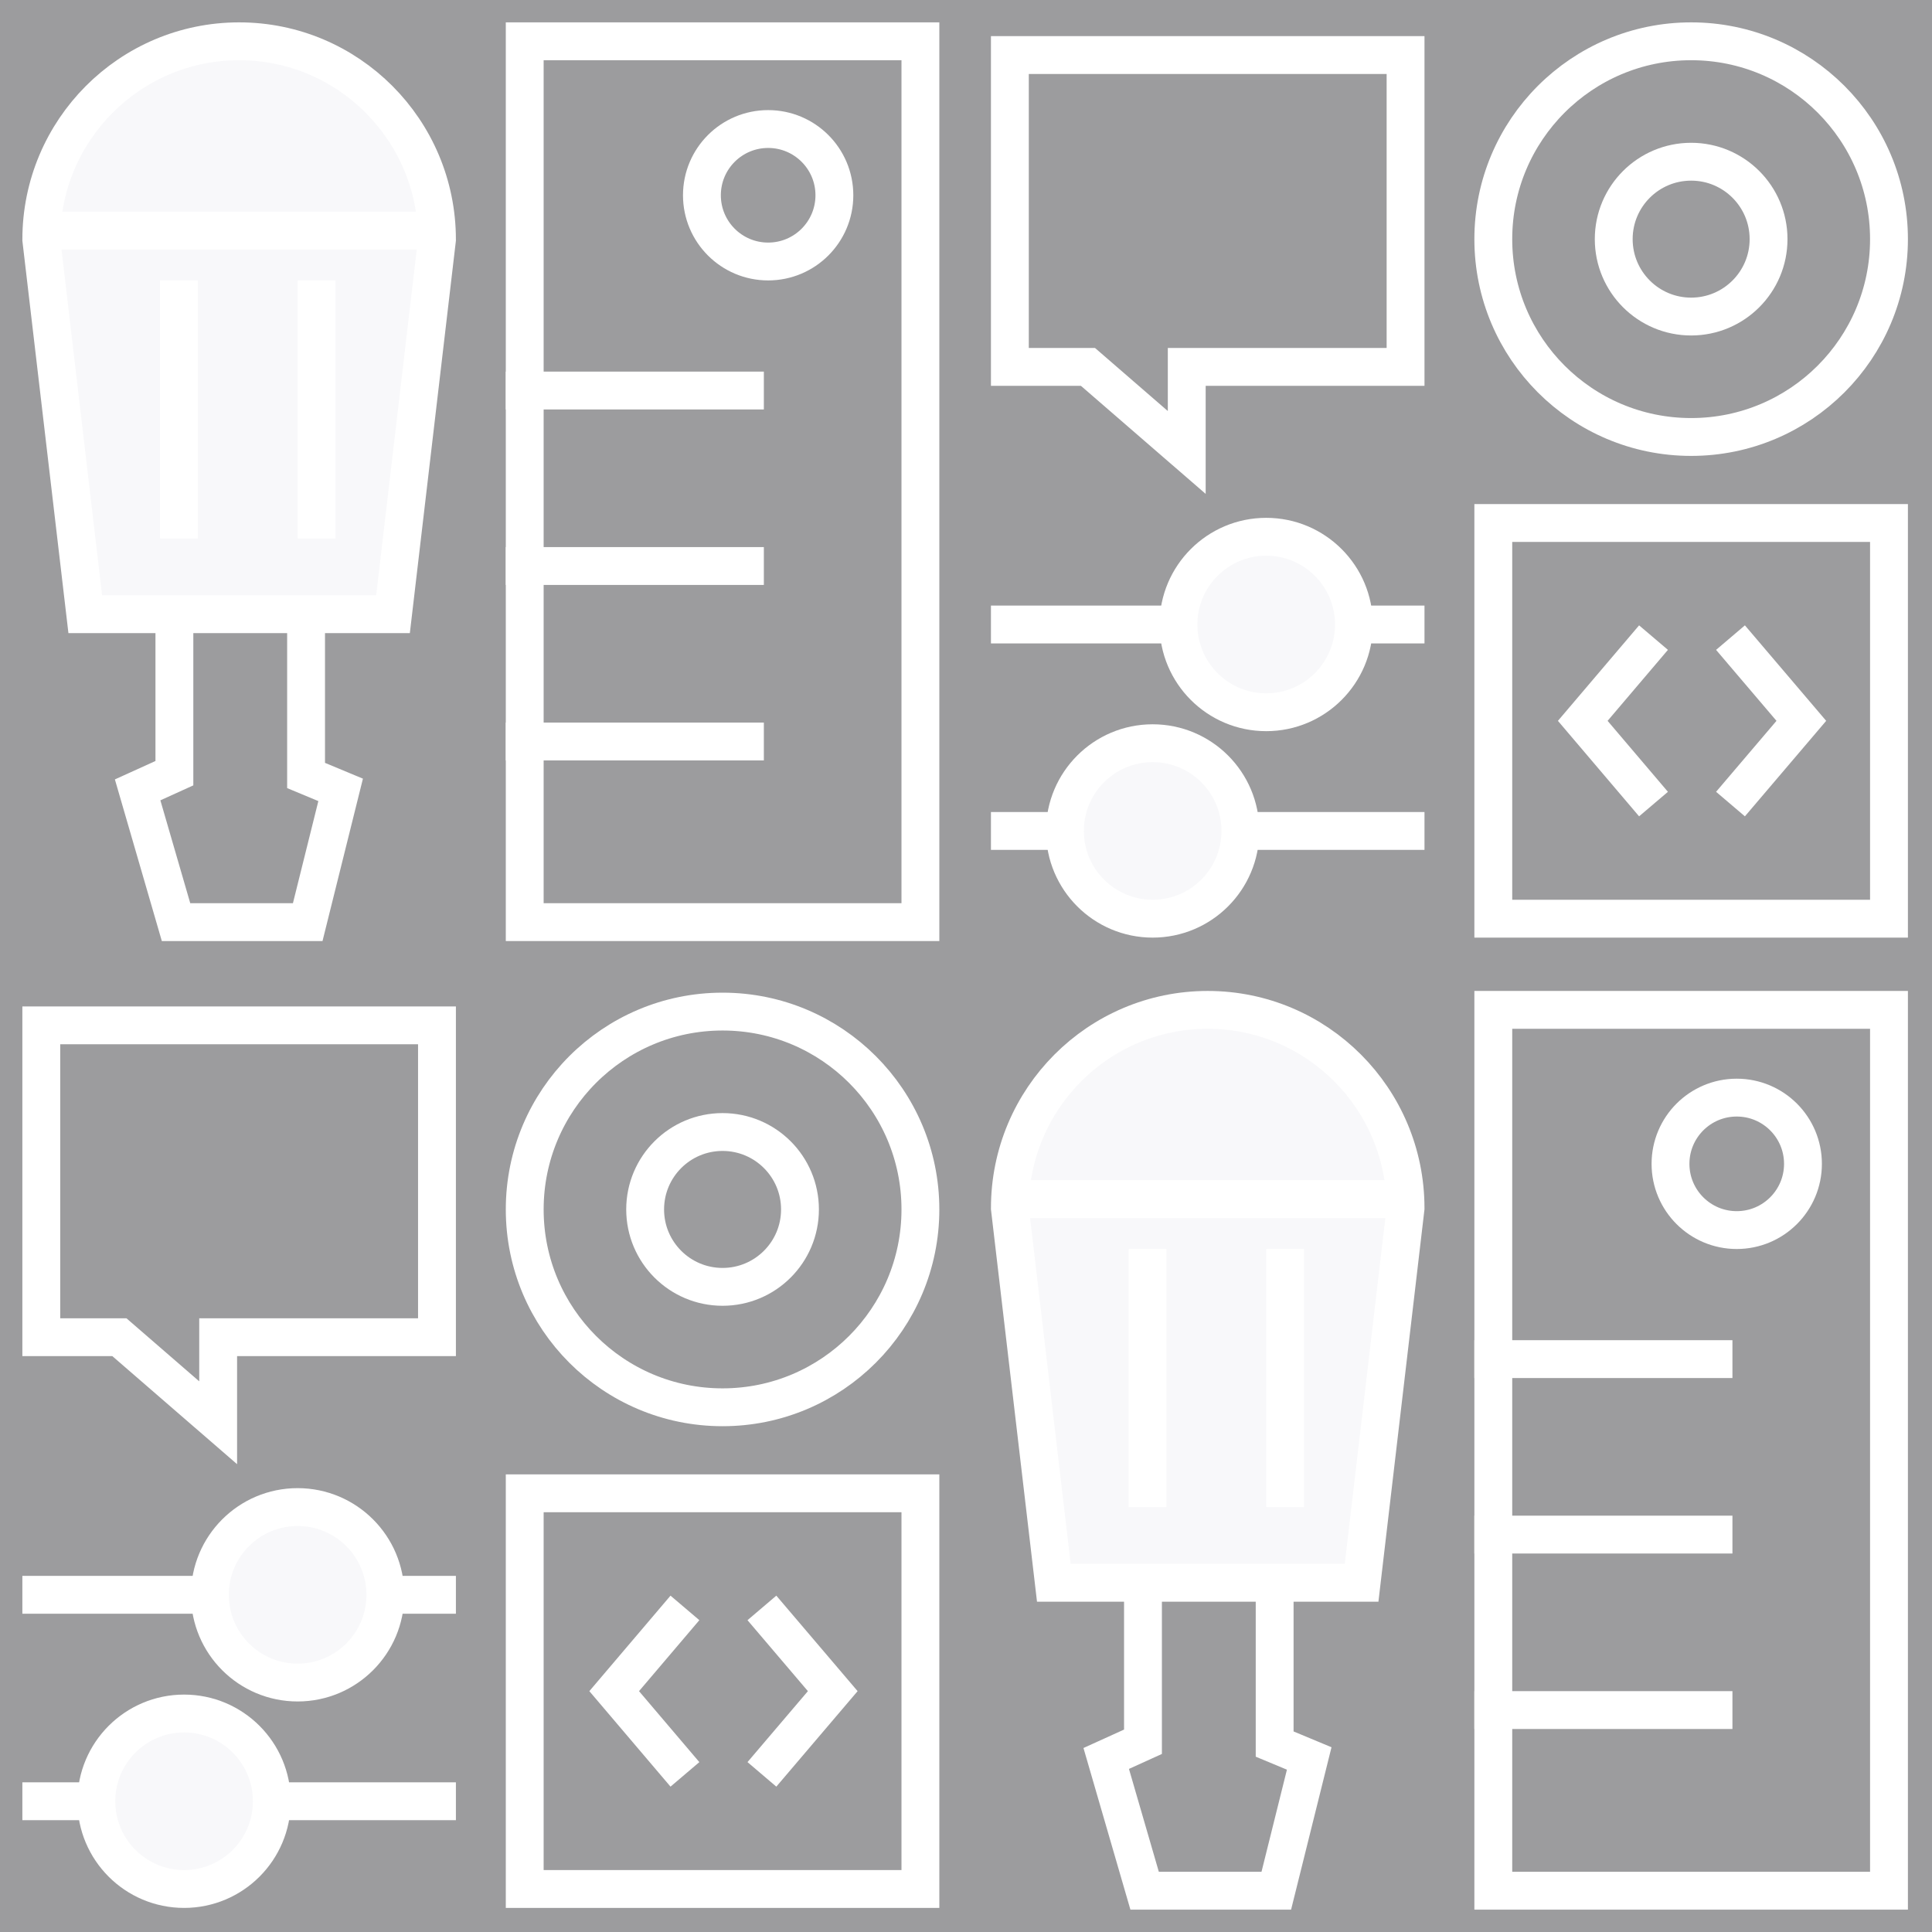<?xml version="1.0" encoding="UTF-8"?>
<svg width="1123px" height="1123px" viewBox="0 0 1123 1123" version="1.1" xmlns="http://www.w3.org/2000/svg" xmlns:xlink="http://www.w3.org/1999/xlink">
    <rect x="0" y="0" width="1123" height="1123" fill="#333333" stroke="none"/>
    <!-- Generator: Sketch 46.2 (44496) - http://www.bohemiancoding.com/sketch -->
    <title>Group 2</title>
    <desc>Created with Sketch.</desc>
    <defs></defs>
    <g id="Page-1" stroke="none" stroke-width="1" fill="none" fill-rule="evenodd">
        <g id="Artboard-Copy-5">
            <g id="Group-2">
                <rect id="Rectangle-5" fill-opacity="0.55" fill="#F1F2F5" x="0" y="0" width="1123" height="1123"></rect>
                <g id="Group" transform="translate(24, 24)" stroke="#FFFFFF" stroke-width="22">
                    <path d="M77.368,425.425 L77.368,307 L153.908,307 L153.908,426.76 L174,435.125 L154.865,512 L78.324,512 L56,435.125 L77.368,425.425 Z" id="Combined-Shape"></path>
                    <path d="M204.444,333 L230,115.269 C230,51.608 178.513,0 115,0 C51.487,0 0,51.608 0,115.269 L25.556,333 L204.444,333 Z" id="Combined-Shape" fill="#F8F8FA"></path>
                    <path d="M80,150 L80,278" id="Line" fill="#FFFFFF" stroke-linecap="square"></path>
                    <path d="M160,150 L160,278" id="Line-Copy" fill="#FFFFFF" stroke-linecap="square"></path>
                    <path d="M3,110 L227,110" id="Line-Copy-3" stroke-linecap="round"></path>
                    <rect id="Rectangle-7-Copy-13" transform="translate(396, 256) scale(1, -1) translate(-396, -256) " x="281" y="0" width="230" height="512"></rect>
                    <path d="M281,305 L409,305" id="Line-Copy-2" stroke-linecap="square"></path>
                    <path d="M281,407 L409,407" id="Line-Copy-4" stroke-linecap="square"></path>
                    <path d="M281,203 L409,203" id="Line-Copy-7" stroke-linecap="square"></path>
                    <circle id="Oval-2-Copy-21" transform="translate(422.5, 89.5) scale(1, -1) translate(-422.5, -89.5) " cx="422.5" cy="89.5" r="38.5"></circle>
                    <path d="M640.368,988.425 L640.368,870 L716.908,870 L716.908,989.76 L737,998.125 L717.865,1075 L641.324,1075 L619,998.125 L640.368,988.425 Z" id="Combined-Shape"></path>
                    <path d="M767.444,896 L793,678.269 C793,614.608 741.513,563 678,563 C614.487,563 563,614.608 563,678.269 L588.556,896 L767.444,896 Z" id="Combined-Shape" fill="#F8F8FA"></path>
                    <path d="M643,713 L643,841" id="Line" fill="#FFFFFF" stroke-linecap="square"></path>
                    <path d="M723,713 L723,841" id="Line-Copy" fill="#FFFFFF" stroke-linecap="square"></path>
                    <path d="M566,673 L790,673" id="Line-Copy-3" fill="#FFFFFF" stroke-linecap="round"></path>
                    <rect id="Rectangle-7-Copy-13" transform="translate(959, 819) scale(1, -1) translate(-959, -819) " x="844" y="563" width="230" height="512"></rect>
                    <path d="M844,868 L972,868" id="Line-Copy-2" stroke-linecap="square"></path>
                    <path d="M844,970 L972,970" id="Line-Copy-4" stroke-linecap="square"></path>
                    <path d="M844,766 L972,766" id="Line-Copy-7" stroke-linecap="square"></path>
                    <circle id="Oval-2-Copy-21" transform="translate(985.5, 652.5) scale(1, -1) translate(-985.5, -652.5) " cx="985.5" cy="652.5" r="38.5"></circle>
                    <path d="M563,339 L793,339" id="Line" stroke-linecap="square"></path>
                    <circle id="Oval-2-Copy-19" fill="#F8F8FA" transform="translate(712, 339) scale(1, -1) translate(-712, -339) " cx="712" cy="339" r="51"></circle>
                    <path d="M563,459 L793,459" id="Line-Copy" stroke-linecap="square"></path>
                    <circle id="Oval-2-Copy-20" fill="#F8F8FA" transform="translate(646, 459) scale(1, -1) translate(-646, -459) " cx="646" cy="459" r="51"></circle>
                    <circle id="Oval-2-Copy-20" transform="translate(959, 115) scale(1, -1) translate(-959, -115) " cx="959" cy="115" r="115"></circle>
                    <circle id="Oval-2-Copy-20" transform="translate(959, 115) scale(1, -1) translate(-959, -115) " cx="959" cy="115" r="45"></circle>
                    <path d="M563,189.269 L563,8 L793,8 L793,189.269 C767.76,189.269 752.63,189.269 747.609,189.269 L690.191,239 L690.191,189.269 L563,189.269 Z" id="Path" stroke-linecap="round" transform="translate(678, 123.5) scale(-1, 1) translate(-678, -123.5) "></path>
                    <rect id="Rectangle-7-Copy-14" transform="translate(959, 395) scale(1, -1) translate(-959, -395) " x="844" y="280" width="230" height="230"></rect>
                    <polyline id="Path-2" stroke-linecap="square" transform="translate(913, 395) scale(-1, 1) translate(-913, -395) " points="896 355 930 395 896 435"></polyline>
                    <polyline id="Path-2-Copy" stroke-linecap="square" points="989 355 1023.049 395 989 435"></polyline>
                    <path d="M0,903 L230,903" id="Line" stroke-linecap="square"></path>
                    <circle id="Oval-2-Copy-19" fill="#F8F8FA" transform="translate(149, 903) scale(1, -1) translate(-149, -903) " cx="149" cy="903" r="51"></circle>
                    <path d="M0,1023 L230,1023" id="Line-Copy" stroke-linecap="square"></path>
                    <circle id="Oval-2-Copy-20" fill="#F8F8FA" transform="translate(83, 1023) scale(1, -1) translate(-83, -1023) " cx="83" cy="1023" r="51"></circle>
                    <circle id="Oval-2-Copy-20" transform="translate(396, 679) scale(1, -1) translate(-396, -679) " cx="396" cy="679" r="115"></circle>
                    <circle id="Oval-2-Copy-20" transform="translate(396, 679) scale(1, -1) translate(-396, -679) " cx="396" cy="679" r="45"></circle>
                    <path d="M0,753.269 L8.44654208e-13,572 L230,572 L230,753.269 C204.76,753.269 189.63,753.269 184.609,753.269 L127.191,803 L127.191,753.269 L0,753.269 Z" id="Path" stroke-linecap="round" transform="translate(115, 687.5) scale(-1, 1) translate(-115, -687.5) "></path>
                    <rect id="Rectangle-7-Copy-14" transform="translate(396, 959) scale(1, -1) translate(-396, -959) " x="281" y="844" width="230" height="230"></rect>
                    <polyline id="Path-2" stroke-linecap="square" transform="translate(350, 959) scale(-1, 1) translate(-350, -959) " points="333 919 367 959 333 999"></polyline>
                    <polyline id="Path-2-Copy" stroke-linecap="square" points="426 919 460.049 959 426 999"></polyline>
                </g>
            </g>
        </g>
    </g>
</svg>